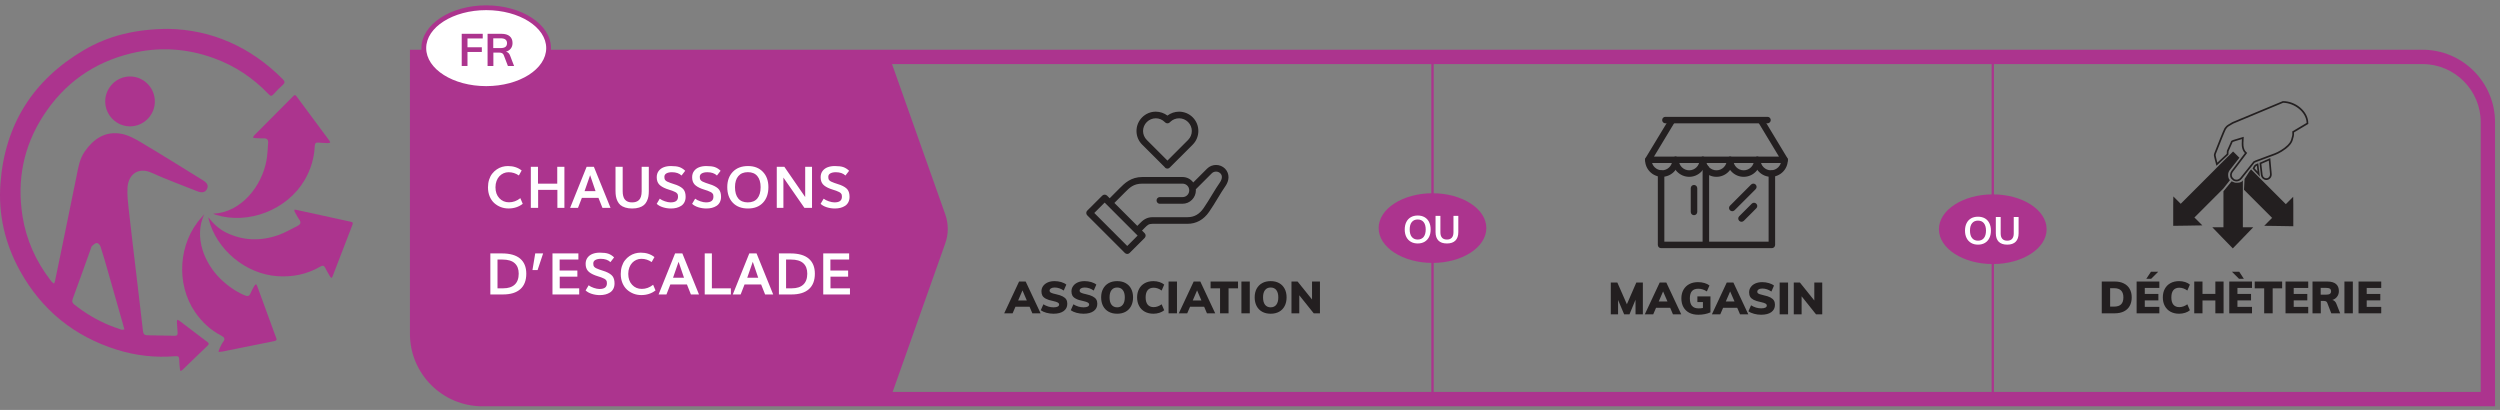 <svg width="433" height="71" viewBox="0 0 433 71" fill="none" xmlns="http://www.w3.org/2000/svg">
<rect x="0" y="0" width="433" height="71" fill="#808080" stroke="none"/>
<g clip-path="url(#clip0_26_19386)">
<path d="M432.141 70.37H83.557C76.635 70.37 71 64.74 71 57.812V8.615H419.589C426.51 8.615 432.141 14.25 432.141 21.172V70.37ZM73.484 11.099V57.812C73.484 63.37 78.005 67.885 83.557 67.885H429.661V21.172C429.661 15.62 425.141 11.099 419.589 11.099" fill="#AC348E"/>
<path d="M154.109 69.276H88.448C71.078 69.005 72.193 57.339 72.24 47.078V10H154.109L163.724 37.141C164.297 38.755 164.297 40.521 163.724 42.135" fill="#AC348E"/>
<path d="M95.021 8.333C95.021 12.198 90.177 15.328 84.208 15.328C78.24 15.328 73.401 12.198 73.401 8.333C73.401 4.469 78.24 1.339 84.208 1.339C90.177 1.339 95.021 4.469 95.021 8.333Z" fill="white"/>
<path d="M84.208 15.745C78.021 15.745 72.99 12.422 72.99 8.333C72.99 4.25 78.021 0.927 84.208 0.927C90.396 0.927 95.432 4.25 95.432 8.333C95.432 12.422 90.396 15.745 84.208 15.745ZM84.208 1.755C78.479 1.755 73.818 4.708 73.818 8.333C73.818 11.964 78.479 14.917 84.208 14.917C89.943 14.917 94.604 11.964 94.604 8.333C94.604 4.708 89.943 1.755 84.208 1.755Z" fill="#AC348E"/>
<path d="M79.969 5.854H83.609V6.661H80.969V8.187H83.453V9H80.969V11.427H79.969" fill="#AC348E"/>
<path d="M89.037 11.427H87.969L87.26 9.573C87.198 9.401 87.099 9.281 86.969 9.213C86.839 9.146 86.667 9.109 86.458 9.109H85.453V11.427H84.448V5.854H86.839C87.469 5.854 87.948 5.99 88.276 6.271C88.604 6.547 88.771 6.943 88.771 7.458C88.771 7.828 88.672 8.146 88.474 8.401C88.281 8.661 88.005 8.844 87.641 8.953C87.969 9.021 88.208 9.25 88.354 9.641L89.037 11.427ZM86.693 8.328C87.073 8.328 87.359 8.255 87.542 8.12C87.724 7.974 87.818 7.76 87.818 7.474C87.818 7.193 87.724 6.984 87.542 6.844C87.365 6.703 87.083 6.635 86.693 6.635H85.432V8.328" fill="#AC348E"/>
<path d="M29.155 5C36.504 5.135 43.342 8.021 48.988 13.729C49.358 14.104 49.384 14.344 48.983 14.708C48.415 15.208 47.889 15.75 47.384 16.318C47.061 16.682 46.863 16.672 46.519 16.312C43.847 13.505 40.696 11.401 37.045 10.078C32.337 8.37 27.535 8.062 22.66 9.255C16.17 10.838 11.103 14.463 7.493 20.057C4.066 25.37 2.905 31.208 3.899 37.448C4.556 41.557 6.217 45.25 8.754 48.547C8.827 48.646 8.894 48.75 8.983 48.833C9.097 48.938 9.228 49.026 9.353 49.125C9.41 48.979 9.498 48.844 9.524 48.693C10.056 46.156 10.576 43.62 11.097 41.083C11.826 37.531 12.561 33.974 13.274 30.417C13.561 28.974 13.795 27.516 14.655 26.271C16.181 24.068 18.191 22.682 20.957 23.162C22.165 23.37 23.337 24.01 24.415 24.651C28.045 26.807 31.623 29.047 35.217 31.266C35.931 31.708 36.118 32.177 35.858 32.719C35.577 33.302 35.009 33.458 34.222 33.146C31.55 32.083 28.842 31.094 26.228 29.912C23.978 28.896 22.207 30.182 22.082 32.536C22.019 33.708 22.144 34.901 22.274 36.073C22.743 40.292 23.259 44.505 23.754 48.719C24.092 51.594 24.441 54.469 24.764 57.349C24.821 57.818 25.019 58.062 25.488 58.068C27.092 58.104 28.707 58.125 30.316 58.156C30.701 58.161 30.79 57.943 30.759 57.599C30.707 56.969 30.67 56.339 30.634 55.708C30.629 55.599 30.691 55.49 30.717 55.385C30.811 55.422 30.915 55.438 30.993 55.495C32.649 56.75 34.306 58.01 35.962 59.271C36.238 59.479 36.191 59.641 35.967 59.854C34.498 61.266 33.03 62.688 31.561 64.099C31.483 64.177 31.363 64.208 31.259 64.26C31.228 64.146 31.175 64.031 31.165 63.917C31.113 63.37 31.04 62.818 31.04 62.271C31.04 61.766 30.837 61.656 30.368 61.693C26.925 61.979 23.545 61.604 20.264 60.578C12.853 58.266 7.228 53.703 3.462 46.911C0.858 42.208 -0.325 37.115 0.077 31.766C0.842 21.588 5.712 13.865 14.504 8.693C18.8 6.161 23.509 5.031 29.155 5ZM21.54 57.062C21.446 56.698 21.394 56.479 21.332 56.266C20.446 53.151 19.561 50.036 18.67 46.922C18.264 45.51 17.863 44.099 17.41 42.708C17.326 42.443 16.998 42.094 16.78 42.089C16.504 42.083 16.207 42.375 15.957 42.583C15.842 42.677 15.806 42.865 15.748 43.021C14.701 45.932 13.67 48.854 12.597 51.755C12.42 52.245 12.545 52.495 12.91 52.781C14.748 54.229 16.733 55.427 18.894 56.318C19.587 56.604 20.306 56.854 21.019 57.094C21.165 57.141 21.353 57.078 21.54 57.062Z" fill="#AC348E"/>
<path d="M36.92 37.01C41.764 36.812 45.337 32.239 46.144 27.828C46.332 26.812 46.363 25.766 46.441 24.729C46.483 24.213 46.248 23.943 45.686 23.963C45.196 23.984 44.707 23.943 44.217 23.922C44.077 23.911 43.946 23.864 43.811 23.833C43.884 23.703 43.931 23.542 44.035 23.438C45.4 22.057 46.769 20.693 48.139 19.318C49.014 18.438 49.9 17.557 50.769 16.667C51.009 16.422 51.15 16.401 51.373 16.703C53.259 19.266 55.165 21.812 57.056 24.37C57.123 24.463 57.16 24.583 57.207 24.688C57.077 24.719 56.946 24.781 56.816 24.781C56.285 24.766 55.754 24.76 55.228 24.698C54.728 24.641 54.54 24.792 54.514 25.312C54.415 27.427 53.816 29.401 52.738 31.224C49.712 36.354 43.035 38.953 37.347 37.203C37.202 37.156 37.061 37.073 36.92 37.01Z" fill="#AC348E"/>
<path d="M35.379 37.104C33.478 41.208 35.561 45.693 38.087 48.198C39.342 49.443 40.759 50.464 42.4 51.161C42.905 51.375 43.181 51.286 43.394 50.781C43.577 50.354 43.806 49.943 44.035 49.531C44.108 49.401 44.243 49.312 44.347 49.203C44.415 49.323 44.504 49.432 44.551 49.557C45.472 52.068 46.389 54.573 47.306 57.083C47.478 57.542 47.618 58.01 47.816 58.458C47.993 58.844 47.889 59 47.488 59.083C45.525 59.469 43.571 59.87 41.613 60.266C40.571 60.474 39.535 60.693 38.493 60.896C38.28 60.938 38.056 60.927 37.837 60.943C37.9 60.745 37.946 60.531 38.035 60.344C38.222 59.958 38.384 59.552 38.644 59.214C39.077 58.646 38.821 58.391 38.301 58.12C36.472 57.172 35.004 55.807 33.832 54.12C30.405 49.203 30.889 42.016 34.941 37.614C35.092 37.448 35.233 37.276 35.379 37.104Z" fill="#AC348E"/>
<path d="M36.097 37.651C36.946 38.74 37.91 39.656 39.139 40.266C42.103 41.719 45.16 41.792 48.228 40.708C49.389 40.297 50.467 39.651 51.577 39.099C52.077 38.849 52.175 38.51 51.827 38.021C51.519 37.594 51.28 37.109 51.025 36.646C50.978 36.557 50.988 36.432 50.972 36.323C51.071 36.323 51.17 36.312 51.264 36.333C54.431 37.026 57.592 37.724 60.759 38.406C61.15 38.49 61.155 38.641 61.035 38.953C59.889 41.917 58.748 44.885 57.608 47.854C57.566 47.958 57.488 48.047 57.425 48.146C57.342 48.068 57.228 48.005 57.175 47.906C56.889 47.417 56.592 46.927 56.337 46.411C56.129 45.984 55.9 45.932 55.483 46.172C53.175 47.516 50.675 48.016 48.019 47.833C42.525 47.448 37.452 43.219 36.123 37.88C36.108 37.807 36.103 37.724 36.097 37.651Z" fill="#AC348E"/>
<path d="M18.222 17.578C18.222 15.193 20.17 13.234 22.54 13.245C24.889 13.255 26.811 15.188 26.821 17.552C26.832 19.938 24.879 21.896 22.504 21.885C20.155 21.875 18.228 19.932 18.222 17.578Z" fill="#AC348E"/>
<path d="M88.077 36.107C87.608 36.107 87.162 36.028 86.739 35.868C86.316 35.705 85.939 35.474 85.606 35.175C85.274 34.875 85.009 34.491 84.811 34.023C84.615 33.55 84.518 33.026 84.518 32.45C84.518 31.968 84.583 31.524 84.713 31.117C84.846 30.707 85.025 30.36 85.25 30.077C85.475 29.791 85.735 29.547 86.031 29.345C86.328 29.143 86.64 28.995 86.969 28.9C87.297 28.806 87.634 28.759 87.98 28.759C88.91 28.759 89.701 29.014 90.353 29.525L89.869 30.39C89.329 30.015 88.733 29.828 88.082 29.828C87.779 29.828 87.491 29.888 87.218 30.009C86.948 30.129 86.708 30.299 86.5 30.517C86.292 30.735 86.126 31.01 86.002 31.342C85.878 31.674 85.816 32.038 85.816 32.435C85.816 33.22 86.038 33.85 86.481 34.325C86.923 34.8 87.483 35.038 88.16 35.038C88.873 35.038 89.527 34.799 90.123 34.32L90.538 35.302C89.848 35.839 89.028 36.107 88.077 36.107ZM91.939 36V28.891H93.18V31.815H96.515V28.891H97.755V36H96.539V32.89H93.204V36H91.939ZM101.246 33.109H103.15C102.776 31.999 102.462 31.076 102.208 30.341C101.996 30.956 101.676 31.879 101.246 33.109ZM98.746 36L101.603 28.891H102.862L105.743 36H104.342L103.653 34.267H100.782L100.108 36H98.746ZM109.493 36.112C109.037 36.112 108.637 36.057 108.292 35.946C107.947 35.836 107.669 35.691 107.457 35.512C107.249 35.329 107.079 35.105 106.949 34.838C106.819 34.568 106.729 34.293 106.681 34.013C106.632 33.733 106.607 33.42 106.607 33.075V28.891H107.848V33.129C107.848 33.422 107.875 33.681 107.931 33.905C107.986 34.13 108.061 34.314 108.155 34.457C108.253 34.6 108.372 34.717 108.512 34.809C108.655 34.9 108.805 34.963 108.961 34.999C109.12 35.035 109.296 35.053 109.488 35.053C109.736 35.053 109.954 35.022 110.143 34.96C110.335 34.898 110.507 34.797 110.66 34.657C110.813 34.514 110.93 34.314 111.012 34.057C111.093 33.8 111.134 33.489 111.134 33.124V28.891H112.374V33.08C112.374 33.422 112.351 33.731 112.306 34.008C112.26 34.285 112.172 34.558 112.042 34.828C111.915 35.098 111.747 35.325 111.539 35.507C111.331 35.689 111.052 35.836 110.704 35.946C110.359 36.057 109.955 36.112 109.493 36.112ZM116.222 36.112C115.733 36.112 115.263 36.041 114.811 35.898C114.358 35.754 114.002 35.556 113.741 35.302L114.269 34.413C114.5 34.592 114.799 34.743 115.167 34.867C115.538 34.991 115.864 35.053 116.144 35.053C116.583 35.053 116.907 34.971 117.115 34.809C117.327 34.646 117.433 34.398 117.433 34.066C117.433 33.936 117.423 33.832 117.403 33.754C117.384 33.672 117.34 33.59 117.271 33.505C117.203 33.417 117.101 33.337 116.964 33.266C116.83 33.191 116.65 33.113 116.422 33.031C116.324 32.999 116.158 32.945 115.924 32.87C115.693 32.795 115.523 32.738 115.416 32.699C114.83 32.478 114.405 32.217 114.142 31.918C113.878 31.615 113.746 31.207 113.746 30.692C113.746 30.276 113.855 29.919 114.073 29.623C114.295 29.327 114.588 29.109 114.952 28.969C115.317 28.829 115.733 28.759 116.202 28.759C116.837 28.759 117.33 28.821 117.682 28.944C118.033 29.068 118.365 29.28 118.678 29.579L118.043 30.399C117.643 30.019 117.088 29.828 116.378 29.828C115.991 29.828 115.675 29.895 115.431 30.028C115.19 30.162 115.069 30.365 115.069 30.639C115.069 30.772 115.081 30.883 115.104 30.971C115.126 31.055 115.174 31.14 115.245 31.225C115.32 31.306 115.426 31.383 115.562 31.454C115.699 31.523 115.882 31.597 116.109 31.679C116.191 31.708 116.36 31.765 116.617 31.85C116.878 31.931 117.071 31.996 117.198 32.045C117.778 32.276 118.181 32.541 118.409 32.841C118.637 33.14 118.751 33.557 118.751 34.091C118.751 34.446 118.681 34.758 118.541 35.028C118.401 35.295 118.211 35.505 117.97 35.658C117.729 35.811 117.462 35.925 117.169 36C116.876 36.075 116.56 36.112 116.222 36.112ZM122.354 36.112C121.866 36.112 121.396 36.041 120.943 35.898C120.491 35.754 120.134 35.556 119.874 35.302L120.401 34.413C120.632 34.592 120.932 34.743 121.3 34.867C121.671 34.991 121.996 35.053 122.276 35.053C122.716 35.053 123.04 34.971 123.248 34.809C123.46 34.646 123.565 34.398 123.565 34.066C123.565 33.936 123.556 33.832 123.536 33.754C123.517 33.672 123.473 33.59 123.404 33.505C123.336 33.417 123.233 33.337 123.097 33.266C122.963 33.191 122.783 33.113 122.555 33.031C122.457 32.999 122.291 32.945 122.057 32.87C121.826 32.795 121.656 32.738 121.549 32.699C120.963 32.478 120.538 32.217 120.274 31.918C120.011 31.615 119.879 31.207 119.879 30.692C119.879 30.276 119.988 29.919 120.206 29.623C120.427 29.327 120.72 29.109 121.085 28.969C121.45 28.829 121.866 28.759 122.335 28.759C122.97 28.759 123.463 28.821 123.814 28.944C124.166 29.068 124.498 29.28 124.811 29.579L124.176 30.399C123.775 30.019 123.22 29.828 122.511 29.828C122.123 29.828 121.808 29.895 121.563 30.028C121.323 30.162 121.202 30.365 121.202 30.639C121.202 30.772 121.214 30.883 121.236 30.971C121.259 31.055 121.306 31.14 121.378 31.225C121.453 31.306 121.559 31.383 121.695 31.454C121.832 31.523 122.014 31.597 122.242 31.679C122.324 31.708 122.493 31.765 122.75 31.85C123.01 31.931 123.204 31.996 123.331 32.045C123.91 32.276 124.314 32.541 124.542 32.841C124.77 33.14 124.884 33.557 124.884 34.091C124.884 34.446 124.814 34.758 124.674 35.028C124.534 35.295 124.343 35.505 124.103 35.658C123.862 35.811 123.595 35.925 123.302 36C123.009 36.075 122.693 36.112 122.354 36.112ZM129.547 36.112C128.437 36.112 127.561 35.779 126.92 35.111C126.282 34.441 125.963 33.541 125.963 32.411C125.963 31.311 126.284 30.427 126.925 29.76C127.569 29.092 128.448 28.759 129.562 28.759C130.639 28.759 131.495 29.092 132.13 29.76C132.768 30.424 133.087 31.308 133.087 32.411C133.087 33.544 132.773 34.444 132.145 35.111C131.516 35.779 130.65 36.112 129.547 36.112ZM129.518 35.053C130.243 35.053 130.795 34.825 131.173 34.369C131.55 33.91 131.739 33.258 131.739 32.411C131.739 31.591 131.55 30.954 131.173 30.502C130.795 30.046 130.25 29.818 129.537 29.818C128.818 29.818 128.264 30.046 127.877 30.502C127.493 30.954 127.301 31.591 127.301 32.411C127.301 33.261 127.488 33.913 127.862 34.369C128.237 34.825 128.788 35.053 129.518 35.053ZM134.537 36V28.891H135.851C138.11 32.165 139.312 33.91 139.459 34.125V28.891H140.641V36H139.322C137.138 32.846 135.925 31.098 135.685 30.756V36H134.537ZM144.61 36.112C144.122 36.112 143.652 36.041 143.199 35.898C142.747 35.754 142.39 35.556 142.13 35.302L142.657 34.413C142.888 34.592 143.188 34.743 143.556 34.867C143.927 34.991 144.252 35.053 144.532 35.053C144.972 35.053 145.296 34.971 145.504 34.809C145.715 34.646 145.821 34.398 145.821 34.066C145.821 33.936 145.812 33.832 145.792 33.754C145.772 33.672 145.729 33.59 145.66 33.505C145.592 33.417 145.489 33.337 145.353 33.266C145.219 33.191 145.038 33.113 144.811 33.031C144.713 32.999 144.547 32.945 144.312 32.87C144.081 32.795 143.912 32.738 143.805 32.699C143.219 32.478 142.794 32.217 142.53 31.918C142.267 31.615 142.135 31.207 142.135 30.692C142.135 30.276 142.244 29.919 142.462 29.623C142.683 29.327 142.976 29.109 143.341 28.969C143.705 28.829 144.122 28.759 144.591 28.759C145.226 28.759 145.719 28.821 146.07 28.944C146.422 29.068 146.754 29.28 147.066 29.579L146.432 30.399C146.031 30.019 145.476 29.828 144.767 29.828C144.379 29.828 144.063 29.895 143.819 30.028C143.578 30.162 143.458 30.365 143.458 30.639C143.458 30.772 143.469 30.883 143.492 30.971C143.515 31.055 143.562 31.14 143.634 31.225C143.709 31.306 143.814 31.383 143.951 31.454C144.088 31.523 144.27 31.597 144.498 31.679C144.579 31.708 144.749 31.765 145.006 31.85C145.266 31.931 145.46 31.996 145.587 32.045C146.166 32.276 146.57 32.541 146.798 32.841C147.026 33.14 147.14 33.557 147.14 34.091C147.14 34.446 147.07 34.758 146.93 35.028C146.79 35.295 146.599 35.505 146.358 35.658C146.118 35.811 145.851 35.925 145.558 36C145.265 36.075 144.949 36.112 144.61 36.112ZM84.928 51V43.891H86.91C88.333 43.891 89.395 44.193 90.099 44.799C90.802 45.401 91.153 46.269 91.153 47.401C91.153 48.577 90.808 49.47 90.118 50.082C89.431 50.694 88.429 51 87.11 51H84.928ZM86.168 49.935H87.174C88.033 49.935 88.692 49.721 89.151 49.291C89.61 48.861 89.84 48.23 89.84 47.397C89.84 46.605 89.607 46.002 89.142 45.585C88.679 45.165 87.973 44.955 87.022 44.955H86.168V49.935ZM92.223 46.772L92.701 43.891H94.068L93.111 46.772H92.223ZM95.689 51V43.891H100.177V44.955H96.93V46.855H100.001V47.924H96.944V49.935H100.318V51H95.689ZM103.907 51.112C103.419 51.112 102.949 51.041 102.496 50.898C102.044 50.754 101.687 50.556 101.427 50.302L101.954 49.413C102.185 49.592 102.485 49.743 102.853 49.867C103.224 49.991 103.549 50.053 103.829 50.053C104.269 50.053 104.592 49.971 104.801 49.809C105.012 49.646 105.118 49.398 105.118 49.066C105.118 48.936 105.108 48.832 105.089 48.754C105.069 48.672 105.025 48.59 104.957 48.505C104.889 48.417 104.786 48.337 104.649 48.266C104.516 48.191 104.335 48.113 104.107 48.031C104.01 47.999 103.844 47.945 103.609 47.87C103.378 47.795 103.209 47.738 103.102 47.699C102.516 47.478 102.091 47.217 101.827 46.918C101.563 46.615 101.432 46.207 101.432 45.692C101.432 45.276 101.541 44.919 101.759 44.623C101.98 44.327 102.273 44.109 102.638 43.969C103.002 43.829 103.419 43.759 103.888 43.759C104.522 43.759 105.016 43.821 105.367 43.944C105.719 44.068 106.051 44.28 106.363 44.579L105.729 45.399C105.328 45.019 104.773 44.828 104.063 44.828C103.676 44.828 103.36 44.895 103.116 45.028C102.875 45.162 102.755 45.365 102.755 45.639C102.755 45.772 102.766 45.883 102.789 45.971C102.812 46.055 102.859 46.14 102.931 46.225C103.006 46.306 103.111 46.383 103.248 46.454C103.385 46.523 103.567 46.597 103.795 46.679C103.876 46.708 104.046 46.765 104.303 46.85C104.563 46.931 104.757 46.996 104.884 47.045C105.463 47.276 105.867 47.541 106.095 47.841C106.323 48.14 106.437 48.557 106.437 49.091C106.437 49.446 106.367 49.758 106.227 50.028C106.087 50.295 105.896 50.505 105.655 50.658C105.414 50.811 105.147 50.925 104.854 51C104.562 51.075 104.246 51.112 103.907 51.112ZM111.075 51.107C110.606 51.107 110.16 51.028 109.737 50.868C109.314 50.705 108.937 50.474 108.604 50.175C108.272 49.875 108.007 49.491 107.809 49.023C107.613 48.55 107.516 48.026 107.516 47.45C107.516 46.968 107.581 46.524 107.711 46.117C107.844 45.707 108.023 45.36 108.248 45.077C108.473 44.791 108.733 44.547 109.029 44.345C109.326 44.143 109.638 43.995 109.967 43.9C110.296 43.806 110.632 43.759 110.978 43.759C111.909 43.759 112.7 44.014 113.351 44.525L112.867 45.39C112.327 45.015 111.731 44.828 111.08 44.828C110.777 44.828 110.489 44.888 110.216 45.009C109.946 45.129 109.706 45.298 109.498 45.517C109.29 45.735 109.124 46.01 109 46.342C108.876 46.674 108.814 47.038 108.814 47.435C108.814 48.22 109.036 48.85 109.479 49.325C109.921 49.8 110.481 50.038 111.158 50.038C111.871 50.038 112.525 49.799 113.121 49.32L113.536 50.302C112.846 50.839 112.026 51.107 111.075 51.107ZM116.568 48.109H118.473C118.098 46.999 117.784 46.077 117.53 45.341C117.319 45.956 116.998 46.879 116.568 48.109ZM114.068 51L116.925 43.891H118.185L121.065 51H119.664L118.976 49.267H116.104L115.431 51H114.068ZM122.057 51V43.891H123.297V49.935H126.588V51H122.057ZM129.42 48.109H131.324C130.95 46.999 130.636 46.077 130.382 45.341C130.17 45.956 129.85 46.879 129.42 48.109ZM126.92 51L129.776 43.891H131.036L133.917 51H132.516L131.827 49.267H128.956L128.282 51H126.92ZM134.908 51V43.891H136.891C138.313 43.891 139.376 44.193 140.079 44.799C140.782 45.401 141.134 46.269 141.134 47.401C141.134 48.577 140.789 49.47 140.099 50.082C139.412 50.694 138.409 51 137.091 51H134.908ZM136.148 49.935H137.154C138.014 49.935 138.673 49.721 139.132 49.291C139.591 48.861 139.82 48.23 139.82 47.397C139.82 46.605 139.588 46.002 139.122 45.585C138.66 45.165 137.953 44.955 137.003 44.955H136.148V49.935ZM142.584 51V43.891H147.071V44.955H143.824V46.855H146.896V47.924H143.839V49.935H147.213V51H142.584Z" fill="white"/>
<path d="M247.908 68.795H248.314V10.212H247.908V68.795Z" fill="#AC348E"/>
<path d="M257.435 39.5C257.435 42.834 253.26 45.538 248.111 45.538C242.962 45.538 238.78 42.834 238.78 39.5C238.78 36.166 242.962 33.469 248.111 33.469C253.26 33.469 257.435 36.166 257.435 39.5Z" fill="#AC348E"/>
<path d="M244.356 41.875C244.02 41.678 243.754 41.398 243.572 41.034C243.39 40.67 243.299 40.242 243.299 39.745C243.299 39.255 243.39 38.828 243.572 38.463C243.754 38.092 244.013 37.819 244.349 37.623C244.686 37.426 245.085 37.328 245.547 37.328C246.01 37.328 246.402 37.426 246.745 37.623C247.081 37.819 247.341 38.092 247.516 38.463C247.698 38.828 247.789 39.255 247.789 39.745C247.789 40.242 247.698 40.67 247.516 41.034C247.334 41.398 247.074 41.678 246.738 41.875C246.402 42.071 246.01 42.169 245.547 42.169C245.092 42.169 244.693 42.071 244.356 41.875ZM246.57 41.041C246.808 40.74 246.934 40.306 246.934 39.745C246.934 39.185 246.808 38.757 246.57 38.463C246.325 38.162 245.982 38.015 245.547 38.015C245.106 38.015 244.77 38.162 244.525 38.456C244.279 38.757 244.16 39.185 244.16 39.745C244.16 40.306 244.279 40.74 244.525 41.041C244.77 41.335 245.106 41.489 245.547 41.489C245.982 41.489 246.325 41.335 246.57 41.041Z" fill="white"/>
<path d="M249.141 41.672C248.805 41.335 248.637 40.845 248.637 40.2V37.392H249.477V40.249C249.477 40.656 249.575 40.964 249.764 41.174C249.953 41.384 250.234 41.489 250.612 41.489C250.976 41.489 251.263 41.384 251.453 41.167C251.642 40.957 251.74 40.649 251.74 40.249V37.392H252.58V40.2C252.58 40.845 252.412 41.328 252.076 41.665C251.74 42.001 251.256 42.169 250.612 42.169C249.96 42.169 249.47 42.008 249.141 41.672Z" fill="white"/>
<path d="M344.949 68.991H345.348V10.408H344.949V68.991Z" fill="#AC348E"/>
<path d="M354.476 39.703C354.476 43.03 350.301 45.734 345.152 45.734C339.996 45.734 335.821 43.03 335.821 39.703C335.821 36.369 339.996 33.665 345.152 33.665C350.301 33.665 354.476 36.369 354.476 39.703Z" fill="#AC348E"/>
<path d="M341.397 42.078C341.061 41.875 340.795 41.601 340.613 41.23C340.431 40.866 340.339 40.439 340.339 39.941C340.339 39.451 340.431 39.024 340.613 38.659C340.788 38.295 341.054 38.015 341.39 37.819C341.726 37.63 342.126 37.532 342.588 37.532C343.05 37.532 343.443 37.63 343.786 37.819C344.122 38.015 344.381 38.295 344.557 38.659C344.739 39.024 344.83 39.451 344.83 39.941C344.83 40.439 344.739 40.866 344.557 41.23C344.374 41.601 344.115 41.875 343.779 42.078C343.443 42.274 343.05 42.372 342.588 42.372C342.133 42.372 341.733 42.274 341.397 42.078ZM343.611 41.237C343.849 40.936 343.975 40.502 343.975 39.941C343.975 39.388 343.849 38.961 343.611 38.659C343.366 38.358 343.022 38.211 342.588 38.211C342.147 38.211 341.811 38.358 341.565 38.659C341.32 38.953 341.201 39.381 341.201 39.941C341.201 40.502 341.32 40.936 341.565 41.237C341.811 41.538 342.147 41.685 342.588 41.685C343.022 41.685 343.366 41.538 343.611 41.237Z" fill="white"/>
<path d="M346.175 41.868C345.845 41.532 345.677 41.048 345.677 40.404V37.588H346.518V40.446C346.518 40.852 346.616 41.16 346.805 41.37C346.994 41.581 347.281 41.686 347.653 41.686C348.024 41.686 348.304 41.581 348.493 41.37C348.682 41.153 348.781 40.852 348.781 40.446V37.588H349.621V40.404C349.621 41.041 349.453 41.532 349.117 41.868C348.781 42.204 348.297 42.372 347.653 42.372C347.001 42.372 346.511 42.204 346.175 41.868Z" fill="white"/>
<path d="M364.024 48.761H366.272C366.882 48.761 367.407 48.866 367.841 49.09C368.29 49.307 368.626 49.622 368.857 50.035C369.095 50.449 369.214 50.939 369.214 51.507C369.214 52.074 369.095 52.571 368.864 52.985C368.633 53.405 368.297 53.72 367.855 53.937C367.414 54.154 366.889 54.267 366.272 54.267H364.024V48.761ZM366.167 53.104C366.706 53.104 367.113 52.971 367.372 52.712C367.645 52.445 367.771 52.039 367.771 51.507C367.771 50.449 367.239 49.916 366.167 49.916H365.474V53.104" fill="#231F20"/>
<path d="M370.062 48.761H373.999V49.875H371.477V50.911H373.831V52.025H371.477V53.153H373.999V54.267H370.062V48.761ZM371.743 48.284L372.549 47.066H373.803L372.584 48.284H371.743Z" fill="#231F20"/>
<path d="M375.925 53.986C375.498 53.748 375.176 53.419 374.945 52.992C374.713 52.564 374.601 52.067 374.601 51.507C374.601 50.946 374.713 50.456 374.945 50.029C375.176 49.601 375.498 49.279 375.925 49.041C376.353 48.81 376.85 48.691 377.424 48.691C377.782 48.691 378.132 48.747 378.475 48.852C378.811 48.964 379.085 49.111 379.288 49.293L378.846 50.323C378.398 49.993 377.936 49.832 377.452 49.832C377.011 49.832 376.668 49.972 376.43 50.253C376.192 50.54 376.079 50.953 376.079 51.507C376.079 52.06 376.192 52.48 376.43 52.767C376.668 53.048 377.011 53.195 377.452 53.195C377.936 53.195 378.398 53.027 378.846 52.704L379.288 53.734C379.085 53.916 378.811 54.063 378.475 54.175C378.132 54.281 377.782 54.337 377.424 54.337C376.85 54.337 376.353 54.218 375.925 53.986Z" fill="#231F20"/>
<path d="M385.123 48.761V54.267H383.701V52.039H381.473V54.267H380.044V48.761H381.473V50.904H383.701V48.761" fill="#231F20"/>
<path d="M386.11 48.761H390.047V49.875H387.525V50.911H389.879V52.025H387.525V53.153H390.047V54.267H386.11V48.761ZM386.573 47.066H387.834L388.632 48.284H387.792L386.573 47.066Z" fill="#231F20"/>
<path d="M392.156 49.938H390.517V48.761H395.266V49.938H393.627V54.267H392.156" fill="#231F20"/>
<path d="M395.855 48.761H399.784V49.874H397.27V50.911H399.623V52.025H397.27V53.153H399.784V54.267H395.855" fill="#231F20"/>
<path d="M405.318 54.267H403.777L403.07 52.431C402.986 52.228 402.79 52.123 402.488 52.123H401.963V54.267H400.527V48.761H403.091C403.756 48.761 404.254 48.901 404.59 49.188C404.926 49.475 405.094 49.881 405.094 50.414C405.094 50.785 404.996 51.107 404.793 51.373C404.597 51.647 404.317 51.843 403.959 51.955C404.114 51.983 404.254 52.06 404.373 52.172C404.499 52.284 404.597 52.438 404.667 52.627L405.318 54.267ZM403.532 50.897C403.672 50.799 403.742 50.652 403.742 50.456C403.742 50.246 403.672 50.092 403.532 49.993C403.399 49.902 403.175 49.86 402.86 49.86H401.942V51.037H402.86C403.168 51.037 403.392 50.995 403.532 50.897Z" fill="#231F20"/>
<path d="M406.054 54.267H407.511V48.761H406.054V54.267Z" fill="#231F20"/>
<path d="M408.499 48.761H412.429V49.874H409.914V50.911H412.268V52.025H409.914V53.153H412.429V54.267H408.499" fill="#231F20"/>
<path d="M385.102 27.837V27.885L385.157 27.837" fill="#231F20"/>
<path d="M388.464 32.67L388.471 32.677L388.492 31.206" fill="#231F20"/>
<path d="M388.464 39.36V31.234L388.38 31.339C388.121 31.668 387.638 31.647 387.252 31.654C387.063 31.654 386.692 31.486 386.517 31.402L385.102 33.125V39.36H383.168L384.941 41.195L386.72 43.023L388.492 41.195L390.264 39.36" fill="#231F20"/>
<path d="M384.633 28.355L385.102 27.892V27.886" fill="#231F20"/>
<path d="M385.158 27.837L385.851 27.15L385.844 27.143L385.158 27.837Z" fill="#231F20"/>
<path d="M385.157 27.837L385.102 27.885V27.892L385.157 27.837Z" fill="#231F20"/>
<path d="M397.179 34.085L395.904 35.36L390.237 29.693L389.886 29.336L389.564 29.742L388.759 31.003L388.661 32.866L393.529 37.735L392.163 39.108L394.713 39.143L397.2 39.185V35.353" fill="#231F20"/>
<path d="M387.869 27.325L386.944 26.401L386.769 26.239L385.851 27.15L385.158 27.837L385.102 27.893L384.632 28.355L383.694 29.294H383.701L377.697 35.297L376.422 34.022L376.401 35.416V39.115L378.895 39.08L380.044 39.059L381.445 39.038L380.317 37.91L380.072 37.672L385.102 32.635L386.223 31.206C385.956 30.961 385.907 30.562 385.914 30.218C385.921 29.959 386.012 29.7 386.181 29.476L386.272 29.364L387.014 28.411L387.539 27.739L387.82 27.374" fill="#231F20"/>
<path d="M387.007 31.213L387.035 31.192C387 31.178 386.965 31.164 386.937 31.143" fill="#231F20"/>
<path d="M391.413 30.611L390.145 29.203L390.398 28.698L390.412 28.677L390.517 28.782L390.419 28.677C390.622 28.474 390.643 28.46 390.93 28.355L391.133 28.285L391.413 30.611ZM390.496 29.154L391.007 29.721L390.888 28.691C390.783 28.733 390.748 28.761 390.643 28.873" fill="#231F20"/>
<path d="M392.527 31.178C392.317 31.178 392.114 31.101 391.946 30.968C391.749 30.807 391.623 30.576 391.588 30.323V30.316L391.343 28.201L393.214 27.381L393.459 30.099C393.522 30.625 393.151 31.108 392.639 31.171C392.604 31.178 392.562 31.178 392.527 31.178ZM391.883 30.288C391.904 30.463 391.995 30.625 392.128 30.737C392.268 30.849 392.436 30.898 392.604 30.877C392.954 30.835 393.207 30.498 393.165 30.134L392.954 27.816L391.665 28.383" fill="#231F20"/>
<path d="M387.357 31.423C387.203 31.423 387.056 31.388 386.909 31.325C386.867 31.311 386.832 31.29 386.797 31.269L386.769 31.248L386.398 30.877C386.166 30.477 386.202 29.973 386.489 29.595L388.814 26.513C388.443 26.148 388.345 25.714 388.282 25.308C388.254 25.105 388.261 24.698 388.296 24.096C387.224 24.411 386.769 24.558 386.699 24.6C386.685 24.607 386.678 24.614 386.671 24.621L386.678 24.642L385.991 26.19L385.956 26.793L383.883 28.719L383.82 28.474C383.729 28.145 383.442 27.038 383.442 26.863C383.442 26.674 383.596 26.331 383.624 26.26C383.869 25.63 385.116 22.443 385.284 22.204C385.452 21.973 385.606 21.784 385.9 21.595C386.166 21.427 386.622 21.168 386.643 21.154L386.657 21.147L395.385 17.511H395.413C396.457 17.511 397.55 17.917 398.397 18.632C399.301 19.389 399.798 20.362 399.798 21.371V21.462L397.326 22.933C397.34 23.241 397.326 23.479 397.277 23.648C397.241 23.753 397.213 23.858 397.185 23.963C397.087 24.369 396.989 24.761 396.429 25.322C395.735 26.015 394.713 26.59 394.061 26.835C393.858 26.905 393.459 27.052 393.003 27.227L390.741 28.075L390.482 28.194L388.282 30.954C388.051 31.255 387.708 31.423 387.357 31.423ZM386.958 31.024C386.986 31.038 387.007 31.045 387.028 31.059C387.385 31.213 387.806 31.101 388.044 30.772L390.299 27.956L390.629 27.794L392.898 26.947C393.354 26.779 393.753 26.632 393.956 26.555C394.601 26.317 395.588 25.742 396.219 25.112C396.723 24.607 396.807 24.278 396.898 23.893C396.926 23.788 396.954 23.676 396.989 23.556C397.024 23.458 397.052 23.255 397.024 22.863L397.01 22.772L399.504 21.287C399.441 19.332 397.305 17.819 395.441 17.805L386.783 21.42C386.72 21.455 386.3 21.693 386.054 21.847C385.802 22.001 385.683 22.163 385.529 22.38C385.41 22.548 384.464 24.922 383.897 26.38C383.827 26.527 383.743 26.772 383.743 26.863C383.743 26.954 383.89 27.556 384.044 28.166L385.662 26.66L385.697 26.12L386.363 24.621C386.363 24.551 386.398 24.46 386.524 24.355C386.566 24.327 386.657 24.257 388.415 23.753L388.618 23.697L388.604 23.907C388.555 24.579 388.548 25.063 388.576 25.259C388.646 25.735 388.751 26.064 389.067 26.352L389.214 26.485L386.727 29.777C386.517 30.05 386.482 30.414 386.65 30.709" fill="#231F20"/>
<path d="M284.544 48.936V54.442H283.276L283.269 51.92L282.226 54.442H281.301L280.25 51.955V54.442H278.989V48.936H280.124L281.777 52.697L283.409 48.936" fill="#231F20"/>
<path d="M289.273 53.307H286.828L286.338 54.442H284.88L287.458 48.936H288.607L291.192 54.442H289.756L289.273 53.307ZM288.803 52.214L288.047 50.477L287.297 52.214" fill="#231F20"/>
<path d="M296.25 51.331V54.099C295.956 54.232 295.626 54.337 295.262 54.407C294.898 54.477 294.527 54.512 294.148 54.512C293.546 54.512 293.028 54.4 292.586 54.176C292.145 53.944 291.809 53.622 291.571 53.195C291.332 52.775 291.213 52.263 291.213 51.682C291.213 51.114 291.332 50.617 291.571 50.197C291.809 49.769 292.145 49.44 292.579 49.209C293.007 48.978 293.518 48.866 294.092 48.866C294.492 48.866 294.863 48.915 295.22 49.02C295.57 49.125 295.858 49.265 296.082 49.447L295.626 50.477C295.374 50.309 295.129 50.19 294.891 50.12C294.66 50.043 294.408 50.008 294.141 50.008C293.651 50.008 293.287 50.141 293.042 50.421C292.803 50.694 292.684 51.114 292.684 51.682C292.684 52.27 292.81 52.712 293.063 52.992C293.308 53.272 293.693 53.412 294.218 53.412C294.457 53.412 294.702 53.391 294.947 53.342V52.319H293.987V51.331" fill="#231F20"/>
<path d="M300.887 53.307H298.442L297.952 54.442H296.502L299.073 48.936H300.222L302.806 54.442H301.377L300.887 53.307ZM300.418 52.214L299.661 50.477L298.912 52.214" fill="#231F20"/>
<path d="M303.808 54.351C303.409 54.246 303.08 54.099 302.827 53.909L303.283 52.88C303.556 53.048 303.836 53.181 304.137 53.272C304.446 53.363 304.747 53.405 305.048 53.405C305.356 53.405 305.594 53.363 305.763 53.279C305.924 53.195 306.008 53.076 306.008 52.922C306.008 52.782 305.938 52.669 305.784 52.578C305.636 52.487 305.356 52.396 304.943 52.312C304.418 52.207 304.018 52.081 303.724 51.927C303.437 51.773 303.234 51.598 303.122 51.388C303.003 51.184 302.946 50.932 302.946 50.638C302.946 50.302 303.038 50.001 303.234 49.727C303.423 49.454 303.689 49.244 304.032 49.09C304.383 48.943 304.775 48.866 305.216 48.866C305.615 48.866 306.001 48.922 306.379 49.034C306.75 49.146 307.044 49.286 307.255 49.468L306.806 50.498C306.561 50.33 306.309 50.197 306.043 50.106C305.77 50.022 305.503 49.972 305.237 49.972C304.971 49.972 304.761 50.022 304.6 50.127C304.439 50.225 304.361 50.358 304.361 50.526C304.361 50.624 304.39 50.701 304.446 50.764C304.502 50.827 304.607 50.883 304.761 50.946C304.915 51.002 305.153 51.065 305.461 51.135C305.959 51.24 306.358 51.373 306.638 51.521C306.925 51.675 307.128 51.85 307.248 52.06C307.367 52.263 307.423 52.508 307.423 52.789C307.423 53.328 307.213 53.748 306.799 54.056C306.379 54.358 305.791 54.512 305.034 54.512C304.621 54.512 304.214 54.463 303.808 54.351Z" fill="#231F20"/>
<path d="M308.236 54.442H309.693V48.936H308.236V54.442Z" fill="#231F20"/>
<path d="M315.612 48.936V54.442H314.533L312.039 51.318V54.442H310.68V48.936H311.745L314.239 52.046V48.936" fill="#231F20"/>
<path d="M306.141 21.357H288.439C288.131 21.357 287.886 21.105 287.886 20.797C287.886 20.488 288.131 20.236 288.439 20.236H306.141C306.449 20.236 306.694 20.488 306.694 20.797C306.694 21.105 306.449 21.357 306.141 21.357Z" fill="#231F20"/>
<path d="M309.104 28.236H285.504C285.301 28.236 285.105 28.131 285.007 27.956C284.909 27.78 284.895 27.563 285 27.388L289.084 20.635C289.238 20.369 289.588 20.292 289.847 20.446C290.106 20.607 290.197 20.951 290.036 21.21L286.471 27.122H308.116L304.551 21.21C304.39 20.951 304.474 20.607 304.74 20.446C304.992 20.292 305.342 20.369 305.503 20.635L309.58 27.388C309.685 27.563 309.685 27.78 309.587 27.956C309.489 28.131 309.3 28.236 309.104 28.236Z" fill="#231F20"/>
<path d="M287.858 30.625C286.24 30.625 284.93 29.315 284.93 27.703C284.93 27.388 285.182 27.136 285.497 27.136C285.805 27.136 286.058 27.388 286.058 27.703C286.058 28.691 286.863 29.497 287.858 29.497C288.839 29.497 289.651 28.691 289.651 27.703C289.651 27.388 289.903 27.136 290.211 27.136C290.52 27.136 290.772 27.388 290.772 27.703C290.772 29.315 289.462 30.625 287.858 30.625Z" fill="#231F20"/>
<path d="M292.572 30.625C290.961 30.625 289.644 29.315 289.644 27.703C289.644 27.388 289.903 27.136 290.211 27.136C290.52 27.136 290.772 27.388 290.772 27.703C290.772 28.691 291.577 29.497 292.572 29.497C293.56 29.497 294.365 28.691 294.365 27.703C294.365 27.388 294.618 27.136 294.933 27.136C295.241 27.136 295.493 27.388 295.493 27.703C295.493 29.315 294.183 30.625 292.572 30.625Z" fill="#231F20"/>
<path d="M297.294 30.625C295.682 30.625 294.365 29.315 294.365 27.703C294.365 27.388 294.618 27.136 294.933 27.136C295.241 27.136 295.493 27.388 295.493 27.703C295.493 28.691 296.299 29.497 297.294 29.497C298.281 29.497 299.087 28.691 299.087 27.703C299.087 27.388 299.339 27.136 299.647 27.136C299.963 27.136 300.215 27.388 300.215 27.703C300.215 29.315 298.905 30.625 297.294 30.625Z" fill="#231F20"/>
<path d="M302.008 30.625C300.397 30.625 299.087 29.315 299.087 27.703C299.087 27.388 299.339 27.136 299.647 27.136C299.962 27.136 300.214 27.388 300.214 27.703C300.214 28.691 301.02 29.497 302.008 29.497C303.002 29.497 303.808 28.691 303.808 27.703C303.808 27.388 304.06 27.136 304.368 27.136C304.677 27.136 304.929 27.388 304.929 27.703C304.929 29.315 303.619 30.625 302.008 30.625Z" fill="#231F20"/>
<path d="M306.729 30.625C305.118 30.625 303.808 29.315 303.808 27.703C303.808 27.388 304.06 27.136 304.369 27.136C304.677 27.136 304.929 27.388 304.929 27.703C304.929 28.691 305.735 29.497 306.729 29.497C307.717 29.497 308.523 28.691 308.523 27.703C308.523 27.388 308.775 27.136 309.09 27.136C309.398 27.136 309.65 27.388 309.65 27.703C309.65 29.315 308.34 30.625 306.729 30.625Z" fill="#231F20"/>
<path d="M306.884 42.982H287.697C287.388 42.982 287.136 42.729 287.136 42.421V30.064C287.136 29.749 287.388 29.497 287.697 29.497C288.012 29.497 288.264 29.749 288.264 30.064V41.861H306.323V30.078C306.323 29.77 306.575 29.518 306.884 29.518C307.192 29.518 307.451 29.77 307.451 30.078V42.421C307.451 42.729 307.192 42.982 306.884 42.982Z" fill="#231F20"/>
<path d="M295.458 42.862C295.15 42.862 294.891 42.61 294.891 42.302V29.168C294.891 28.852 295.15 28.6 295.458 28.6C295.767 28.6 296.019 28.852 296.019 29.168V42.302C296.019 42.61 295.767 42.862 295.458 42.862Z" fill="#231F20"/>
<path d="M293.399 37.272C293.09 37.272 292.838 37.02 292.838 36.705V32.593C292.838 32.285 293.09 32.033 293.399 32.033C293.707 32.033 293.966 32.285 293.966 32.593V36.705C293.966 37.02 293.707 37.272 293.399 37.272Z" fill="#231F20"/>
<path d="M300.025 36.586C299.885 36.586 299.738 36.53 299.633 36.418C299.409 36.201 299.409 35.843 299.633 35.626L303.283 31.97C303.507 31.745 303.864 31.745 304.081 31.97C304.298 32.187 304.298 32.544 304.081 32.761L300.425 36.418C300.313 36.53 300.172 36.586 300.025 36.586Z" fill="#231F20"/>
<path d="M301.63 38.414C301.482 38.414 301.335 38.358 301.23 38.246C301.006 38.029 301.006 37.672 301.23 37.454L303.402 35.283C303.619 35.059 303.976 35.059 304.193 35.283C304.418 35.5 304.418 35.857 304.193 36.074L302.029 38.246C301.917 38.358 301.77 38.414 301.63 38.414Z" fill="#231F20"/>
<path d="M178.32 53.132H175.875L175.385 54.267H173.928L176.506 48.761H177.647L180.232 54.267H178.803L178.32 53.132ZM177.843 52.039L177.094 50.295L176.344 52.039" fill="#231F20"/>
<path d="M181.241 54.175C180.842 54.063 180.512 53.916 180.26 53.734L180.715 52.704C180.982 52.873 181.269 53.006 181.57 53.097C181.871 53.188 182.179 53.23 182.481 53.23C182.789 53.23 183.027 53.188 183.195 53.104C183.356 53.02 183.44 52.894 183.44 52.739C183.44 52.599 183.363 52.487 183.216 52.403C183.069 52.312 182.782 52.221 182.369 52.13C181.85 52.032 181.444 51.899 181.157 51.745C180.87 51.598 180.666 51.416 180.547 51.212C180.435 51.002 180.379 50.757 180.379 50.463C180.379 50.127 180.47 49.825 180.659 49.552C180.856 49.279 181.122 49.069 181.465 48.915C181.815 48.761 182.208 48.691 182.649 48.691C183.048 48.691 183.433 48.747 183.805 48.852C184.183 48.971 184.47 49.111 184.687 49.293L184.239 50.323C183.994 50.148 183.742 50.022 183.468 49.93C183.202 49.839 182.936 49.797 182.663 49.797C182.404 49.797 182.193 49.846 182.032 49.944C181.871 50.05 181.787 50.183 181.787 50.351C181.787 50.442 181.822 50.519 181.878 50.582C181.934 50.645 182.039 50.708 182.193 50.764C182.348 50.827 182.579 50.89 182.887 50.953C183.391 51.065 183.784 51.191 184.071 51.346C184.358 51.5 184.561 51.675 184.68 51.878C184.799 52.088 184.855 52.326 184.855 52.613C184.855 53.153 184.645 53.566 184.232 53.874C183.812 54.182 183.223 54.337 182.467 54.337C182.053 54.337 181.64 54.281 181.241 54.175Z" fill="#231F20"/>
<path d="M186.438 54.175C186.039 54.063 185.71 53.916 185.458 53.734L185.913 52.704C186.186 52.873 186.466 53.006 186.768 53.097C187.069 53.188 187.377 53.23 187.678 53.23C187.987 53.23 188.225 53.188 188.393 53.104C188.554 53.02 188.638 52.894 188.638 52.739C188.638 52.599 188.561 52.487 188.414 52.403C188.267 52.312 187.987 52.221 187.573 52.13C187.048 52.032 186.642 51.899 186.361 51.745C186.067 51.598 185.864 51.416 185.745 51.212C185.633 51.002 185.577 50.757 185.577 50.463C185.577 50.127 185.668 49.825 185.864 49.552C186.053 49.279 186.319 49.069 186.663 48.915C187.013 48.761 187.405 48.691 187.853 48.691C188.246 48.691 188.631 48.747 189.002 48.852C189.381 48.971 189.675 49.111 189.885 49.293L189.437 50.323C189.198 50.148 188.939 50.022 188.673 49.93C188.4 49.839 188.134 49.797 187.867 49.797C187.601 49.797 187.391 49.846 187.23 49.944C187.069 50.05 186.992 50.183 186.992 50.351C186.992 50.442 187.02 50.519 187.076 50.582C187.132 50.645 187.237 50.708 187.391 50.764C187.552 50.827 187.783 50.89 188.092 50.953C188.589 51.065 188.981 51.191 189.268 51.346C189.556 51.5 189.759 51.675 189.878 51.878C189.997 52.088 190.053 52.326 190.053 52.613C190.053 53.153 189.843 53.566 189.43 53.874C189.009 54.182 188.421 54.337 187.664 54.337C187.251 54.337 186.845 54.281 186.438 54.175Z" fill="#231F20"/>
<path d="M192.022 53.993C191.601 53.762 191.279 53.433 191.055 53.006C190.831 52.578 190.719 52.074 190.719 51.507C190.719 50.932 190.831 50.435 191.062 50.014C191.286 49.587 191.608 49.265 192.022 49.034C192.442 48.803 192.932 48.691 193.493 48.691C194.053 48.691 194.544 48.803 194.957 49.034C195.37 49.265 195.692 49.587 195.909 50.014C196.134 50.435 196.246 50.932 196.246 51.507C196.246 52.074 196.134 52.578 195.909 53.006C195.692 53.433 195.37 53.762 194.957 53.993C194.544 54.224 194.053 54.337 193.493 54.337C192.932 54.337 192.442 54.224 192.022 53.993ZM194.459 52.788C194.698 52.494 194.817 52.067 194.817 51.507C194.817 50.946 194.698 50.526 194.459 50.232C194.228 49.938 193.906 49.797 193.493 49.797C193.079 49.797 192.757 49.938 192.526 50.232C192.295 50.519 192.176 50.946 192.176 51.507C192.176 52.074 192.295 52.501 192.526 52.795C192.757 53.083 193.079 53.23 193.493 53.23C193.906 53.23 194.228 53.083 194.459 52.788Z" fill="#231F20"/>
<path d="M198.277 53.986C197.85 53.748 197.521 53.419 197.296 52.992C197.065 52.564 196.946 52.067 196.946 51.507C196.946 50.946 197.065 50.456 197.296 50.029C197.521 49.601 197.85 49.279 198.277 49.041C198.704 48.81 199.202 48.691 199.776 48.691C200.133 48.691 200.484 48.747 200.82 48.852C201.163 48.964 201.429 49.111 201.64 49.293L201.198 50.323C200.75 49.993 200.288 49.832 199.804 49.832C199.363 49.832 199.02 49.972 198.781 50.253C198.543 50.54 198.424 50.953 198.424 51.507C198.424 52.06 198.543 52.48 198.781 52.767C199.02 53.048 199.363 53.195 199.804 53.195C200.288 53.195 200.75 53.027 201.198 52.704L201.64 53.734C201.429 53.916 201.163 54.063 200.82 54.175C200.484 54.281 200.133 54.337 199.776 54.337C199.202 54.337 198.704 54.218 198.277 53.986Z" fill="#231F20"/>
<path d="M202.396 54.267H203.853V48.761H202.396V54.267Z" fill="#231F20"/>
<path d="M208.561 53.132H206.116L205.626 54.267H204.168L206.746 48.761H207.895L210.473 54.267H209.044L208.561 53.132ZM208.084 52.039L207.335 50.295L206.585 52.039" fill="#231F20"/>
<path d="M211.314 49.938H209.674V48.761H214.424V49.938H212.785V54.267H211.314" fill="#231F20"/>
<path d="M215.012 54.267H216.462V48.761H215.012V54.267Z" fill="#231F20"/>
<path d="M218.606 53.993C218.192 53.762 217.87 53.433 217.646 53.006C217.422 52.578 217.31 52.074 217.31 51.507C217.31 50.932 217.422 50.435 217.646 50.014C217.877 49.587 218.199 49.265 218.613 49.034C219.026 48.803 219.516 48.691 220.077 48.691C220.637 48.691 221.128 48.803 221.548 49.034C221.961 49.265 222.276 49.587 222.501 50.014C222.725 50.435 222.837 50.932 222.837 51.507C222.837 52.074 222.725 52.578 222.501 53.006C222.276 53.433 221.961 53.762 221.548 53.993C221.128 54.224 220.637 54.337 220.077 54.337C219.516 54.337 219.026 54.224 218.606 53.993ZM221.051 52.788C221.282 52.494 221.401 52.067 221.401 51.507C221.401 50.946 221.282 50.526 221.051 50.232C220.819 49.938 220.49 49.797 220.077 49.797C219.664 49.797 219.341 49.938 219.11 50.232C218.879 50.519 218.76 50.946 218.76 51.507C218.76 52.074 218.879 52.501 219.11 52.795C219.341 53.083 219.664 53.23 220.077 53.23C220.49 53.23 220.819 53.083 221.051 52.788Z" fill="#231F20"/>
<path d="M228.616 48.761V54.267H227.537L225.036 51.142V54.267H223.684V48.761H224.742L227.243 51.871V48.761" fill="#231F20"/>
<path d="M200.183 19.48C199.363 19.48 198.543 19.795 197.92 20.418C196.673 21.665 196.673 23.697 197.92 24.95L201.822 28.845C201.969 29.097 202.312 29.133 202.508 28.922L206.48 24.95C207.734 23.697 207.734 21.665 206.48 20.418C205.857 19.795 205.037 19.48 204.218 19.48C203.503 19.48 202.788 19.718 202.2 20.194C201.619 19.718 200.897 19.48 200.183 19.48ZM200.183 20.348C200.778 20.348 201.373 20.579 201.836 21.042L201.892 21.105C202.067 21.266 202.333 21.266 202.508 21.105L202.571 21.042C203.489 20.117 204.946 20.117 205.871 21.042C206.788 21.959 206.788 23.423 205.871 24.341L202.2 28.012L198.529 24.341C197.612 23.423 197.612 21.959 198.529 21.042C198.992 20.579 199.587 20.348 200.183 20.348ZM210.62 28.705C210.088 28.705 209.562 28.908 209.163 29.308L206.648 31.822C206.263 31.206 205.59 30.8 204.813 30.8H197.85C195.966 30.8 194.936 31.794 194.067 32.663L192.197 34.533L191.636 33.966C191.552 33.889 191.44 33.84 191.328 33.84C191.209 33.84 191.097 33.889 191.02 33.966L188.407 36.579C188.323 36.656 188.281 36.768 188.281 36.887C188.281 37.006 188.323 37.111 188.407 37.195L194.936 43.717C195.104 43.892 195.377 43.885 195.552 43.717L198.158 41.111C198.326 40.936 198.326 40.663 198.158 40.495L197.598 39.934L198.158 39.367C198.592 38.932 198.866 38.624 199.594 38.624H205.682C207.174 38.624 208.421 37.882 209.31 36.607C210.326 35.136 211.328 33.3 212.126 32.166C212.42 31.738 212.617 31.248 212.638 30.744C212.659 30.239 212.476 29.714 212.077 29.308C211.678 28.908 211.145 28.705 210.62 28.705ZM210.62 29.567C210.921 29.567 211.223 29.686 211.461 29.924C211.692 30.155 211.776 30.414 211.769 30.709C211.755 31.01 211.629 31.353 211.412 31.668C210.557 32.873 209.569 34.694 208.596 36.109C207.825 37.216 206.9 37.756 205.682 37.756H199.594C198.578 37.756 197.976 38.316 197.542 38.75L196.981 39.318L192.813 35.143L194.677 33.279C195.545 32.411 196.253 31.668 197.85 31.668H204.813C205.541 31.668 206.116 32.243 206.116 32.971C206.116 33.7 205.541 34.274 204.813 34.274H200.89C200.316 34.274 200.316 35.15 200.89 35.15H204.813C206.011 35.15 206.984 34.169 206.984 32.971C206.984 32.887 206.984 32.81 206.97 32.726L209.78 29.924C210.011 29.686 210.319 29.567 210.62 29.567ZM191.328 34.891L197.233 40.803L195.237 42.792L189.332 36.887" fill="#231F20"/>
<path d="M195.237 43.983C195.09 43.983 194.943 43.927 194.838 43.822L188.309 37.293C188.204 37.188 188.141 37.041 188.141 36.887C188.141 36.733 188.197 36.586 188.309 36.481L190.922 33.875C191.132 33.658 191.517 33.658 191.734 33.875L192.197 34.337L193.962 32.565C194.768 31.759 195.867 30.66 197.85 30.66H204.813C205.548 30.66 206.235 31.01 206.669 31.605L209.065 29.21C209.478 28.796 210.032 28.572 210.62 28.572C211.208 28.572 211.762 28.796 212.175 29.21C212.581 29.623 212.792 30.169 212.778 30.751C212.757 31.255 212.567 31.773 212.238 32.243C211.846 32.796 211.412 33.511 210.949 34.274C210.459 35.087 209.948 35.927 209.422 36.684C208.483 38.05 207.188 38.764 205.681 38.764H199.594C198.957 38.764 198.711 39.01 198.312 39.409L197.794 39.934L198.256 40.397C198.361 40.509 198.424 40.649 198.424 40.803C198.424 40.957 198.361 41.097 198.256 41.209L195.643 43.815C195.538 43.927 195.398 43.983 195.244 43.983H195.237ZM191.328 33.98C191.244 33.98 191.167 34.015 191.111 34.064L188.505 36.677C188.449 36.733 188.414 36.81 188.414 36.887C188.414 36.964 188.449 37.041 188.505 37.097L195.034 43.619C195.146 43.738 195.335 43.738 195.447 43.619L198.06 41.013C198.179 40.901 198.179 40.712 198.06 40.593L197.401 39.934L198.116 39.213C198.522 38.806 198.845 38.484 199.594 38.484H205.681C207.089 38.484 208.308 37.812 209.191 36.53C209.709 35.773 210.221 34.94 210.718 34.127C211.18 33.364 211.615 32.642 212.007 32.089C212.315 31.654 212.483 31.192 212.497 30.744C212.518 30.232 212.329 29.763 211.979 29.406C211.615 29.049 211.131 28.845 210.62 28.845C210.102 28.845 209.618 29.049 209.261 29.406L206.627 32.047L206.529 31.892C206.151 31.297 205.513 30.933 204.813 30.933H197.85C195.986 30.933 194.971 31.949 194.165 32.761L192.197 34.73L191.538 34.064C191.482 34.015 191.405 33.98 191.328 33.98ZM195.237 42.995L189.136 36.887L191.328 34.695L197.43 40.803L195.237 42.995ZM189.528 36.887L195.237 42.603L197.037 40.803L191.328 35.087L189.528 36.887ZM196.981 39.514L192.617 35.15L194.634 33.132C195.489 32.271 196.232 31.528 197.85 31.528H204.813C205.618 31.528 206.256 32.166 206.256 32.971C206.256 33.784 205.618 34.414 204.813 34.414H200.89C200.659 34.414 200.596 34.603 200.596 34.716C200.596 34.821 200.659 35.01 200.89 35.01H204.813C205.934 35.01 206.844 34.099 206.844 32.971C206.844 32.894 206.844 32.824 206.837 32.747L206.823 32.684L209.681 29.826C210.186 29.322 211.047 29.322 211.559 29.826C211.804 30.071 211.916 30.358 211.902 30.716C211.895 31.052 211.755 31.416 211.524 31.745C211.096 32.348 210.641 33.097 210.158 33.896C209.688 34.673 209.191 35.479 208.708 36.194C207.902 37.349 206.942 37.896 205.681 37.896H199.594C198.676 37.896 198.123 38.365 197.64 38.849L196.981 39.514ZM193.009 35.15L196.981 39.122L197.444 38.659C197.836 38.267 198.48 37.616 199.594 37.616H205.681C206.844 37.616 207.734 37.111 208.476 36.032C208.96 35.332 209.45 34.526 209.92 33.749C210.41 32.95 210.865 32.194 211.3 31.584C211.496 31.297 211.615 30.982 211.629 30.709C211.636 30.428 211.559 30.218 211.363 30.022C210.956 29.616 210.277 29.623 209.877 30.022L207.117 32.782C207.117 32.845 207.125 32.908 207.125 32.971C207.125 34.246 206.088 35.29 204.813 35.29H200.89C200.519 35.29 200.316 34.996 200.316 34.716C200.316 34.428 200.519 34.141 200.89 34.141H204.813C205.464 34.141 205.976 33.623 205.976 32.971C205.976 32.32 205.464 31.808 204.813 31.808H197.85C196.344 31.808 195.671 32.474 194.831 33.322L193.009 35.15ZM202.193 29.203C202.172 29.203 202.151 29.203 202.13 29.196C201.948 29.175 201.794 29.076 201.703 28.922L197.822 25.049C197.191 24.418 196.841 23.578 196.841 22.688C196.841 21.791 197.191 20.951 197.822 20.32C198.452 19.69 199.293 19.34 200.182 19.34C200.911 19.34 201.626 19.585 202.2 20.019C202.774 19.585 203.489 19.34 204.217 19.34C205.114 19.346 205.948 19.69 206.578 20.32C207.881 21.623 207.881 23.746 206.578 25.049L202.606 29.02C202.501 29.133 202.354 29.203 202.193 29.203ZM200.182 19.62C199.363 19.62 198.592 19.942 198.018 20.516C197.437 21.098 197.121 21.868 197.121 22.688C197.121 23.5 197.437 24.271 198.018 24.852L201.92 28.754C201.99 28.859 202.067 28.908 202.158 28.922C202.249 28.929 202.347 28.901 202.41 28.831L206.382 24.852C207.58 23.655 207.58 21.714 206.382 20.516C205.808 19.942 205.037 19.62 204.217 19.62C203.517 19.62 202.83 19.865 202.291 20.306L202.2 20.376L202.116 20.306C201.569 19.865 200.883 19.62 200.182 19.62ZM202.2 28.208L198.431 24.439C197.962 23.97 197.703 23.346 197.703 22.688C197.703 22.029 197.962 21.413 198.431 20.944C198.901 20.467 199.524 20.208 200.182 20.208C200.834 20.208 201.457 20.467 201.934 20.944L201.99 21C202.109 21.119 202.291 21.119 202.41 21L202.466 20.944C202.935 20.467 203.559 20.208 204.217 20.208C204.876 20.208 205.492 20.467 205.969 20.944C206.949 21.924 206.949 23.458 205.969 24.439L202.2 28.208ZM200.182 20.488C199.601 20.488 199.048 20.72 198.627 21.133C197.759 22.008 197.759 23.374 198.627 24.243L202.2 27.816L205.773 24.243C206.641 23.374 206.641 22.008 205.773 21.133C205.352 20.72 204.799 20.488 204.217 20.488C203.636 20.488 203.083 20.72 202.662 21.133L202.606 21.196C202.382 21.42 202.018 21.42 201.794 21.196L201.731 21.133C201.317 20.72 200.764 20.488 200.182 20.488Z" fill="#231F20"/>
</g>
<defs>
<clipPath id="clip0_26_19386">
<rect width="433" height="71" fill="white"/>
</clipPath>
</defs>
</svg>

